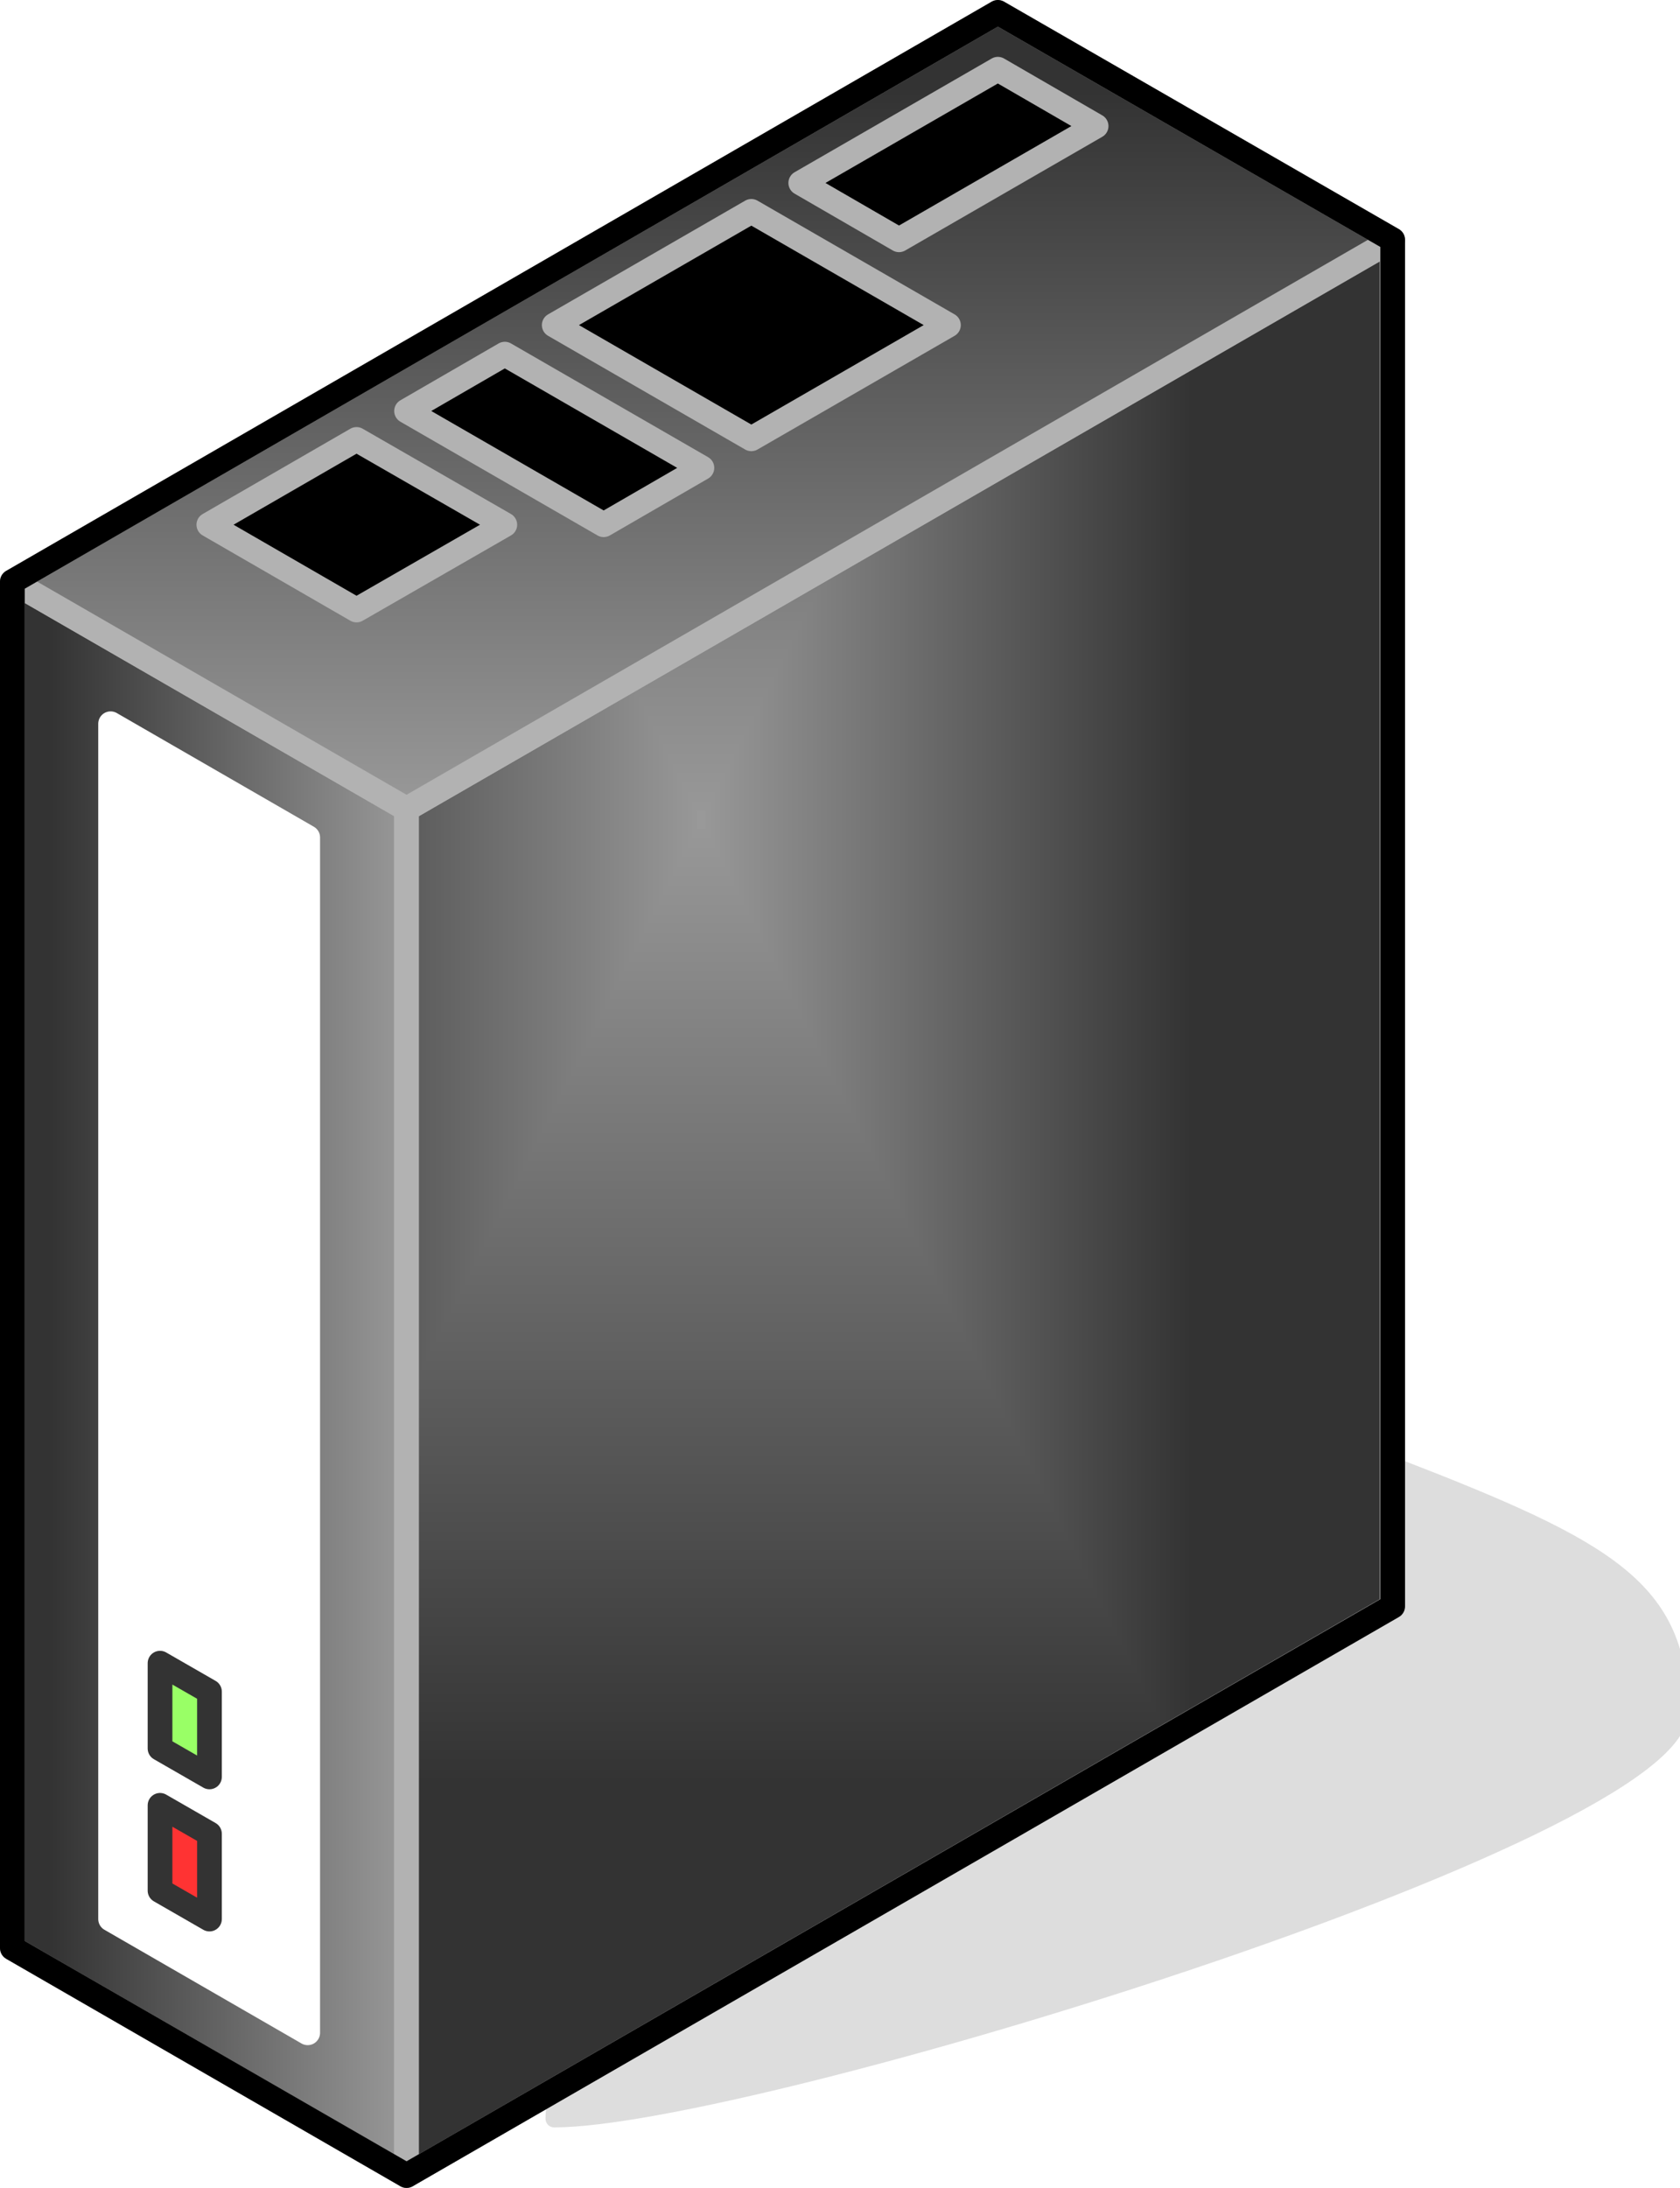 <?xml version="1.0" encoding="UTF-8"?>
<!DOCTYPE svg PUBLIC "-//W3C//DTD SVG 1.1//EN" "http://www.w3.org/Graphics/SVG/1.1/DTD/svg11.dtd">
<svg version="1.2" width="27.19mm" height="35.4mm" viewBox="10468 5819 2719 3540" preserveAspectRatio="xMidYMid" fill-rule="evenodd" stroke-width="28.222" stroke-linejoin="round" xmlns="http://www.w3.org/2000/svg" xmlns:ooo="http://xml.openoffice.org/svg/export" xmlns:xlink="http://www.w3.org/1999/xlink" xmlns:presentation="http://sun.com/xmlns/staroffice/presentation" xmlns:smil="http://www.w3.org/2001/SMIL20/" xmlns:anim="urn:oasis:names:tc:opendocument:xmlns:animation:1.0" xml:space="preserve">
 <defs class="ClipPathGroup">
  <clipPath id="presentation_clip_path" clipPathUnits="userSpaceOnUse">
   <rect x="10468" y="5819" width="2719" height="3540"/>
  </clipPath>
 </defs>
 <defs class="TextShapeIndex">
  <g ooo:slide="id1" ooo:id-list="id3 id4 id5 id6 id7 id8 id9 id10 id11 id12 id13 id14"/>
 </defs>
 <defs class="EmbeddedBulletChars">
  <g id="bullet-char-template(57356)" transform="scale(0,-0)">
   <path d="M 580,1141 L 1163,571 580,0 -4,571 580,1141 Z"/>
  </g>
  <g id="bullet-char-template(57354)" transform="scale(0,-0)">
   <path d="M 8,1128 L 1137,1128 1137,0 8,0 8,1128 Z"/>
  </g>
  <g id="bullet-char-template(10146)" transform="scale(0,-0)">
   <path d="M 174,0 L 602,739 174,1481 1456,739 174,0 Z M 1358,739 L 309,1346 659,739 1358,739 Z"/>
  </g>
  <g id="bullet-char-template(10132)" transform="scale(0,-0)">
   <path d="M 2015,739 L 1276,0 717,0 1260,543 174,543 174,936 1260,936 717,1481 1274,1481 2015,739 Z"/>
  </g>
  <g id="bullet-char-template(10007)" transform="scale(0,-0)">
   <path d="M 0,-2 C -7,14 -16,27 -25,37 L 356,567 C 262,823 215,952 215,954 215,979 228,992 255,992 264,992 276,990 289,987 310,991 331,999 354,1012 L 381,999 492,748 772,1049 836,1024 860,1049 C 881,1039 901,1025 922,1006 886,937 835,863 770,784 769,783 710,716 594,584 L 774,223 C 774,196 753,168 711,139 L 727,119 C 717,90 699,76 672,76 641,76 570,178 457,381 L 164,-76 C 142,-110 111,-127 72,-127 30,-127 9,-110 8,-76 1,-67 -2,-52 -2,-32 -2,-23 -1,-13 0,-2 Z"/>
  </g>
  <g id="bullet-char-template(10004)" transform="scale(0,-0)">
   <path d="M 285,-33 C 182,-33 111,30 74,156 52,228 41,333 41,471 41,549 55,616 82,672 116,743 169,778 240,778 293,778 328,747 346,684 L 369,508 C 377,444 397,411 428,410 L 1163,1116 C 1174,1127 1196,1133 1229,1133 1271,1133 1292,1118 1292,1087 L 1292,965 C 1292,929 1282,901 1262,881 L 442,47 C 390,-6 338,-33 285,-33 Z"/>
  </g>
  <g id="bullet-char-template(9679)" transform="scale(0,-0)">
   <path d="M 813,0 C 632,0 489,54 383,161 276,268 223,411 223,592 223,773 276,916 383,1023 489,1130 632,1184 813,1184 992,1184 1136,1130 1245,1023 1353,916 1407,772 1407,592 1407,412 1353,268 1245,161 1136,54 992,0 813,0 Z"/>
  </g>
  <g id="bullet-char-template(8226)" transform="scale(0,-0)">
   <path d="M 346,457 C 273,457 209,483 155,535 101,586 74,649 74,723 74,796 101,859 155,911 209,963 273,989 346,989 419,989 480,963 531,910 582,859 608,796 608,723 608,648 583,586 532,535 482,483 420,457 346,457 Z"/>
  </g>
  <g id="bullet-char-template(8211)" transform="scale(0,-0)">
   <path d="M -4,459 L 1135,459 1135,606 -4,606 -4,459 Z"/>
  </g>
 </defs>
 <defs class="TextEmbeddedBitmaps"/>
 <g class="SlideGroup">
  <g>
   <g id="id1" class="Slide" clip-path="url(#presentation_clip_path)">
    <g class="Page">
     <g class="Group">
      <g class="com.sun.star.drawing.ClosedBezierShape">
       <g id="id3">
        <rect class="BoundingBox" stroke="none" fill="none" x="11364" y="8193" width="1824" height="1056"/>
        <path fill="rgb(221,221,221)" stroke="none" d="M 11365,9247 C 11678,9247 13186,8786 13186,8589 13186,8391 13072,8326 12731,8194 12731,8391 11365,8918 11365,9247 Z"/>
        <path fill="none" stroke="rgb(221,221,221)" d="M 11365,9247 C 11678,9247 13186,8786 13186,8589 13186,8391 13072,8326 12731,8194 12731,8391 11365,8918 11365,9247 Z"/>
       </g>
      </g>
      <g class="Group">
       <g class="com.sun.star.drawing.PolyPolygonShape">
        <g id="id4">
         <rect class="BoundingBox" stroke="none" fill="none" x="10468" y="6740" width="679" height="2620"/>
         <g>
          <defs>
           <linearGradient id="gradient1" x1="10488" y1="8049" x2="11127" y2="8049" gradientUnits="userSpaceOnUse">
            <stop offset="0.1" style="stop-color:rgb(51,51,51)"/>
            <stop offset="1" style="stop-color:rgb(153,153,153)"/>
           </linearGradient>
          </defs>
          <path style="fill:url(#gradient1)" d="M 10488,8971 L 10488,6760 11126,7128 11126,9339 10488,8971 Z"/>
         </g>
         <path fill="none" stroke="rgb(178,178,178)" stroke-width="40" stroke-linejoin="round" d="M 10488,8971 L 10488,6760 11126,7128 11126,9339 10488,8971 Z"/>
        </g>
       </g>
       <g class="com.sun.star.drawing.PolyPolygonShape">
        <g id="id5">
         <rect class="BoundingBox" stroke="none" fill="none" x="11106" y="6187" width="1637" height="3174"/>
         <g>
          <defs>
           <pattern id="pattern1" x="11126" y="6207" width="1596" height="3133" patternUnits="userSpaceOnUse">
            <g transform="translate(-11126,-6207)">
             <path fill="rgb(51,51,51)" stroke="none" d="M 11125,6206 L 12722,6206 12722,9340 11125,9340 11125,6206 Z M 10813,5595 L 12394,5595 12394,8697 10813,8697 10813,5595 Z"/>
             <path fill="rgb(52,52,52)" stroke="none" d="M 10813,5595 L 12394,5595 12394,8697 10813,8697 10813,5595 Z M 10821,5610 L 12386,5610 12386,8682 10821,8682 10821,5610 Z"/>
             <path fill="rgb(53,53,53)" stroke="none" d="M 10821,5610 L 12386,5610 12386,8682 10821,8682 10821,5610 Z M 10829,5626 L 12378,5626 12378,8666 10829,8666 10829,5626 Z"/>
             <path fill="rgb(54,54,54)" stroke="none" d="M 10829,5626 L 12378,5626 12378,8666 10829,8666 10829,5626 Z M 10837,5641 L 12370,5641 12370,8651 10837,8651 10837,5641 Z"/>
             <path fill="rgb(55,55,55)" stroke="none" d="M 10837,5641 L 12370,5641 12370,8651 10837,8651 10837,5641 Z M 10845,5656 L 12362,5656 12362,8636 10845,8636 10845,5656 Z"/>
             <path fill="rgb(56,56,56)" stroke="none" d="M 10845,5656 L 12362,5656 12362,8636 10845,8636 10845,5656 Z M 10852,5672 L 12355,5672 12355,8620 10852,8620 10852,5672 Z"/>
             <path fill="rgb(57,57,57)" stroke="none" d="M 10852,5672 L 12355,5672 12355,8620 10852,8620 10852,5672 Z M 10860,5687 L 12347,5687 12347,8605 10860,8605 10860,5687 Z"/>
             <path fill="rgb(58,58,58)" stroke="none" d="M 10860,5687 L 12347,5687 12347,8605 10860,8605 10860,5687 Z M 10868,5702 L 12339,5702 12339,8590 10868,8590 10868,5702 Z"/>
             <path fill="rgb(59,59,59)" stroke="none" d="M 10868,5702 L 12339,5702 12339,8590 10868,8590 10868,5702 Z M 10876,5718 L 12331,5718 12331,8574 10876,8574 10876,5718 Z"/>
             <path fill="rgb(60,60,60)" stroke="none" d="M 10876,5718 L 12331,5718 12331,8574 10876,8574 10876,5718 Z M 10884,5733 L 12323,5733 12323,8559 10884,8559 10884,5733 Z"/>
             <path fill="rgb(61,61,61)" stroke="none" d="M 10884,5733 L 12323,5733 12323,8559 10884,8559 10884,5733 Z M 10892,5749 L 12315,5749 12315,8543 10892,8543 10892,5749 Z"/>
             <path fill="rgb(62,62,62)" stroke="none" d="M 10892,5749 L 12315,5749 12315,8543 10892,8543 10892,5749 Z M 10899,5764 L 12308,5764 12308,8528 10899,8528 10899,5764 Z"/>
             <path fill="rgb(63,63,63)" stroke="none" d="M 10899,5764 L 12308,5764 12308,8528 10899,8528 10899,5764 Z M 10907,5779 L 12300,5779 12300,8513 10907,8513 10907,5779 Z"/>
             <path fill="rgb(64,64,64)" stroke="none" d="M 10907,5779 L 12300,5779 12300,8513 10907,8513 10907,5779 Z M 10915,5795 L 12292,5795 12292,8497 10915,8497 10915,5795 Z"/>
             <path fill="rgb(65,65,65)" stroke="none" d="M 10915,5795 L 12292,5795 12292,8497 10915,8497 10915,5795 Z M 10923,5810 L 12284,5810 12284,8482 10923,8482 10923,5810 Z"/>
             <path fill="rgb(66,66,66)" stroke="none" d="M 10923,5810 L 12284,5810 12284,8482 10923,8482 10923,5810 Z M 10931,5825 L 12276,5825 12276,8467 10931,8467 10931,5825 Z"/>
             <path fill="rgb(67,67,67)" stroke="none" d="M 10931,5825 L 12276,5825 12276,8467 10931,8467 10931,5825 Z M 10939,5841 L 12268,5841 12268,8451 10939,8451 10939,5841 Z"/>
             <path fill="rgb(68,68,68)" stroke="none" d="M 10939,5841 L 12268,5841 12268,8451 10939,8451 10939,5841 Z M 10947,5856 L 12261,5856 12261,8436 10947,8436 10947,5856 Z"/>
             <path fill="rgb(69,69,69)" stroke="none" d="M 10947,5856 L 12261,5856 12261,8436 10947,8436 10947,5856 Z M 10954,5871 L 12253,5871 12253,8421 10954,8421 10954,5871 Z"/>
             <path fill="rgb(70,70,70)" stroke="none" d="M 10954,5871 L 12253,5871 12253,8421 10954,8421 10954,5871 Z M 10962,5887 L 12245,5887 12245,8405 10962,8405 10962,5887 Z"/>
             <path fill="rgb(71,71,71)" stroke="none" d="M 10962,5887 L 12245,5887 12245,8405 10962,8405 10962,5887 Z M 10970,5902 L 12237,5902 12237,8390 10970,8390 10970,5902 Z"/>
             <path fill="rgb(72,72,72)" stroke="none" d="M 10970,5902 L 12237,5902 12237,8390 10970,8390 10970,5902 Z M 10978,5918 L 12229,5918 12229,8374 10978,8374 10978,5918 Z"/>
             <path fill="rgb(73,73,73)" stroke="none" d="M 10978,5918 L 12229,5918 12229,8374 10978,8374 10978,5918 Z M 10986,5933 L 12221,5933 12221,8359 10986,8359 10986,5933 Z"/>
             <path fill="rgb(74,74,74)" stroke="none" d="M 10986,5933 L 12221,5933 12221,8359 10986,8359 10986,5933 Z M 10994,5948 L 12214,5948 12214,8344 10994,8344 10994,5948 Z"/>
             <path fill="rgb(75,75,75)" stroke="none" d="M 10994,5948 L 12214,5948 12214,8344 10994,8344 10994,5948 Z M 11001,5964 L 12206,5964 12206,8328 11001,8328 11001,5964 Z"/>
             <path fill="rgb(76,76,76)" stroke="none" d="M 11001,5964 L 12206,5964 12206,8328 11001,8328 11001,5964 Z M 11009,5979 L 12198,5979 12198,8313 11009,8313 11009,5979 Z"/>
             <path fill="rgb(77,77,77)" stroke="none" d="M 11009,5979 L 12198,5979 12198,8313 11009,8313 11009,5979 Z M 11017,5994 L 12190,5994 12190,8298 11017,8298 11017,5994 Z"/>
             <path fill="rgb(78,78,78)" stroke="none" d="M 11017,5994 L 12190,5994 12190,8298 11017,8298 11017,5994 Z M 11025,6010 L 12182,6010 12182,8282 11025,8282 11025,6010 Z"/>
             <path fill="rgb(79,79,79)" stroke="none" d="M 11025,6010 L 12182,6010 12182,8282 11025,8282 11025,6010 Z M 11033,6025 L 12174,6025 12174,8267 11033,8267 11033,6025 Z"/>
             <path fill="rgb(80,80,80)" stroke="none" d="M 11033,6025 L 12174,6025 12174,8267 11033,8267 11033,6025 Z M 11041,6041 L 12167,6041 12167,8251 11041,8251 11041,6041 Z"/>
             <path fill="rgb(81,81,81)" stroke="none" d="M 11041,6041 L 12167,6041 12167,8251 11041,8251 11041,6041 Z M 11048,6056 L 12159,6056 12159,8236 11048,8236 11048,6056 Z"/>
             <path fill="rgb(82,82,82)" stroke="none" d="M 11048,6056 L 12159,6056 12159,8236 11048,8236 11048,6056 Z M 11056,6071 L 12151,6071 12151,8221 11056,8221 11056,6071 Z"/>
             <path fill="rgb(83,83,83)" stroke="none" d="M 11056,6071 L 12151,6071 12151,8221 11056,8221 11056,6071 Z M 11064,6087 L 12143,6087 12143,8205 11064,8205 11064,6087 Z"/>
             <path fill="rgb(84,84,84)" stroke="none" d="M 11064,6087 L 12143,6087 12143,8205 11064,8205 11064,6087 Z M 11072,6102 L 12135,6102 12135,8190 11072,8190 11072,6102 Z"/>
             <path fill="rgb(85,85,85)" stroke="none" d="M 11072,6102 L 12135,6102 12135,8190 11072,8190 11072,6102 Z M 11080,6117 L 12127,6117 12127,8175 11080,8175 11080,6117 Z"/>
             <path fill="rgb(86,86,86)" stroke="none" d="M 11080,6117 L 12127,6117 12127,8175 11080,8175 11080,6117 Z M 11088,6133 L 12120,6133 12120,8159 11088,8159 11088,6133 Z"/>
             <path fill="rgb(87,87,87)" stroke="none" d="M 11088,6133 L 12120,6133 12120,8159 11088,8159 11088,6133 Z M 11095,6148 L 12112,6148 12112,8144 11095,8144 11095,6148 Z"/>
             <path fill="rgb(88,88,88)" stroke="none" d="M 11095,6148 L 12112,6148 12112,8144 11095,8144 11095,6148 Z M 11103,6163 L 12104,6163 12104,8129 11103,8129 11103,6163 Z"/>
             <path fill="rgb(89,89,89)" stroke="none" d="M 11103,6163 L 12104,6163 12104,8129 11103,8129 11103,6163 Z M 11110,6179 L 12096,6179 12096,8113 11110,8113 11110,6179 Z"/>
             <path fill="rgb(90,90,90)" stroke="none" d="M 11110,6179 L 12096,6179 12096,8113 11110,8113 11110,6179 Z M 11118,6193 L 12088,6193 12088,8098 11118,8098 11118,6193 Z"/>
             <path fill="rgb(91,91,91)" stroke="none" d="M 11118,6193 L 12088,6193 12088,8098 11118,8098 11118,6193 Z M 11126,6209 L 12080,6209 12080,8082 11126,8082 11126,6209 Z"/>
             <path fill="rgb(92,92,92)" stroke="none" d="M 11126,6209 L 12080,6209 12080,8082 11126,8082 11126,6209 Z M 11134,6224 L 12073,6224 12073,8067 11134,8067 11134,6224 Z"/>
             <path fill="rgb(93,93,93)" stroke="none" d="M 11134,6224 L 12073,6224 12073,8067 11134,8067 11134,6224 Z M 11141,6239 L 12065,6239 12065,8052 11141,8052 11141,6239 Z"/>
             <path fill="rgb(94,94,94)" stroke="none" d="M 11141,6239 L 12065,6239 12065,8052 11141,8052 11141,6239 Z M 11149,6255 L 12057,6255 12057,8036 11149,8036 11149,6255 Z"/>
             <path fill="rgb(95,95,95)" stroke="none" d="M 11149,6255 L 12057,6255 12057,8036 11149,8036 11149,6255 Z M 11157,6270 L 12049,6270 12049,8021 11157,8021 11157,6270 Z"/>
             <path fill="rgb(96,96,96)" stroke="none" d="M 11157,6270 L 12049,6270 12049,8021 11157,8021 11157,6270 Z M 11165,6285 L 12041,6285 12041,8006 11165,8006 11165,6285 Z"/>
             <path fill="rgb(97,97,97)" stroke="none" d="M 11165,6285 L 12041,6285 12041,8006 11165,8006 11165,6285 Z M 11173,6301 L 12033,6301 12033,7990 11173,7990 11173,6301 Z"/>
             <path fill="rgb(98,98,98)" stroke="none" d="M 11173,6301 L 12033,6301 12033,7990 11173,7990 11173,6301 Z M 11181,6316 L 12026,6316 12026,7975 11181,7975 11181,6316 Z"/>
             <path fill="rgb(99,99,99)" stroke="none" d="M 11181,6316 L 12026,6316 12026,7975 11181,7975 11181,6316 Z M 11188,6332 L 12018,6332 12018,7959 11188,7959 11188,6332 Z"/>
             <path fill="rgb(100,100,100)" stroke="none" d="M 11188,6332 L 12018,6332 12018,7959 11188,7959 11188,6332 Z M 11196,6347 L 12010,6347 12010,7944 11196,7944 11196,6347 Z"/>
             <path fill="rgb(101,101,101)" stroke="none" d="M 11196,6347 L 12010,6347 12010,7944 11196,7944 11196,6347 Z M 11204,6362 L 12002,6362 12002,7929 11204,7929 11204,6362 Z"/>
             <path fill="rgb(102,102,102)" stroke="none" d="M 11204,6362 L 12002,6362 12002,7929 11204,7929 11204,6362 Z M 11212,6378 L 11994,6378 11994,7913 11212,7913 11212,6378 Z"/>
             <path fill="rgb(103,103,103)" stroke="none" d="M 11212,6378 L 11994,6378 11994,7913 11212,7913 11212,6378 Z M 11220,6393 L 11986,6393 11986,7898 11220,7898 11220,6393 Z"/>
             <path fill="rgb(104,104,104)" stroke="none" d="M 11220,6393 L 11986,6393 11986,7898 11220,7898 11220,6393 Z M 11228,6408 L 11979,6408 11979,7883 11228,7883 11228,6408 Z"/>
             <path fill="rgb(105,105,105)" stroke="none" d="M 11228,6408 L 11979,6408 11979,7883 11228,7883 11228,6408 Z M 11235,6424 L 11971,6424 11971,7867 11235,7867 11235,6424 Z"/>
             <path fill="rgb(106,106,106)" stroke="none" d="M 11235,6424 L 11971,6424 11971,7867 11235,7867 11235,6424 Z M 11243,6439 L 11963,6439 11963,7852 11243,7852 11243,6439 Z"/>
             <path fill="rgb(107,107,107)" stroke="none" d="M 11243,6439 L 11963,6439 11963,7852 11243,7852 11243,6439 Z M 11251,6454 L 11955,6454 11955,7837 11251,7837 11251,6454 Z"/>
             <path fill="rgb(108,108,108)" stroke="none" d="M 11251,6454 L 11955,6454 11955,7837 11251,7837 11251,6454 Z M 11259,6470 L 11947,6470 11947,7821 11259,7821 11259,6470 Z"/>
             <path fill="rgb(109,109,109)" stroke="none" d="M 11259,6470 L 11947,6470 11947,7821 11259,7821 11259,6470 Z M 11267,6485 L 11939,6485 11939,7806 11267,7806 11267,6485 Z"/>
             <path fill="rgb(110,110,110)" stroke="none" d="M 11267,6485 L 11939,6485 11939,7806 11267,7806 11267,6485 Z M 11275,6501 L 11932,6501 11932,7790 11275,7790 11275,6501 Z"/>
             <path fill="rgb(111,111,111)" stroke="none" d="M 11275,6501 L 11932,6501 11932,7790 11275,7790 11275,6501 Z M 11282,6516 L 11924,6516 11924,7775 11282,7775 11282,6516 Z"/>
             <path fill="rgb(112,112,112)" stroke="none" d="M 11282,6516 L 11924,6516 11924,7775 11282,7775 11282,6516 Z M 11290,6531 L 11916,6531 11916,7760 11290,7760 11290,6531 Z"/>
             <path fill="rgb(113,113,113)" stroke="none" d="M 11290,6531 L 11916,6531 11916,7760 11290,7760 11290,6531 Z M 11298,6547 L 11908,6547 11908,7744 11298,7744 11298,6547 Z"/>
             <path fill="rgb(114,114,114)" stroke="none" d="M 11298,6547 L 11908,6547 11908,7744 11298,7744 11298,6547 Z M 11306,6562 L 11900,6562 11900,7729 11306,7729 11306,6562 Z"/>
             <path fill="rgb(115,115,115)" stroke="none" d="M 11306,6562 L 11900,6562 11900,7729 11306,7729 11306,6562 Z M 11314,6577 L 11892,6577 11892,7714 11314,7714 11314,6577 Z"/>
             <path fill="rgb(116,116,116)" stroke="none" d="M 11314,6577 L 11892,6577 11892,7714 11314,7714 11314,6577 Z M 11322,6593 L 11885,6593 11885,7698 11322,7698 11322,6593 Z"/>
             <path fill="rgb(117,117,117)" stroke="none" d="M 11322,6593 L 11885,6593 11885,7698 11322,7698 11322,6593 Z M 11329,6608 L 11877,6608 11877,7683 11329,7683 11329,6608 Z"/>
             <path fill="rgb(118,118,118)" stroke="none" d="M 11329,6608 L 11877,6608 11877,7683 11329,7683 11329,6608 Z M 11337,6624 L 11869,6624 11869,7668 11337,7668 11337,6624 Z"/>
             <path fill="rgb(119,119,119)" stroke="none" d="M 11337,6624 L 11869,6624 11869,7668 11337,7668 11337,6624 Z M 11345,6639 L 11861,6639 11861,7652 11345,7652 11345,6639 Z"/>
             <path fill="rgb(120,120,120)" stroke="none" d="M 11345,6639 L 11861,6639 11861,7652 11345,7652 11345,6639 Z M 11353,6654 L 11853,6654 11853,7637 11353,7637 11353,6654 Z"/>
             <path fill="rgb(121,121,121)" stroke="none" d="M 11353,6654 L 11853,6654 11853,7637 11353,7637 11353,6654 Z M 11361,6670 L 11845,6670 11845,7621 11361,7621 11361,6670 Z"/>
             <path fill="rgb(122,122,122)" stroke="none" d="M 11361,6670 L 11845,6670 11845,7621 11361,7621 11361,6670 Z M 11369,6685 L 11838,6685 11838,7606 11369,7606 11369,6685 Z"/>
             <path fill="rgb(123,123,123)" stroke="none" d="M 11369,6685 L 11838,6685 11838,7606 11369,7606 11369,6685 Z M 11376,6700 L 11830,6700 11830,7591 11376,7591 11376,6700 Z"/>
             <path fill="rgb(124,124,124)" stroke="none" d="M 11376,6700 L 11830,6700 11830,7591 11376,7591 11376,6700 Z M 11384,6716 L 11822,6716 11822,7575 11384,7575 11384,6716 Z"/>
             <path fill="rgb(125,125,125)" stroke="none" d="M 11384,6716 L 11822,6716 11822,7575 11384,7575 11384,6716 Z M 11392,6731 L 11814,6731 11814,7560 11392,7560 11392,6731 Z"/>
             <path fill="rgb(126,126,126)" stroke="none" d="M 11392,6731 L 11814,6731 11814,7560 11392,7560 11392,6731 Z M 11400,6746 L 11806,6746 11806,7545 11400,7545 11400,6746 Z"/>
             <path fill="rgb(127,127,127)" stroke="none" d="M 11400,6746 L 11806,6746 11806,7545 11400,7545 11400,6746 Z M 11408,6762 L 11798,6762 11798,7529 11408,7529 11408,6762 Z"/>
             <path fill="rgb(128,128,128)" stroke="none" d="M 11408,6762 L 11798,6762 11798,7529 11408,7529 11408,6762 Z M 11416,6777 L 11791,6777 11791,7514 11416,7514 11416,6777 Z"/>
             <path fill="rgb(129,129,129)" stroke="none" d="M 11416,6777 L 11791,6777 11791,7514 11416,7514 11416,6777 Z M 11423,6793 L 11783,6793 11783,7498 11423,7498 11423,6793 Z"/>
             <path fill="rgb(130,130,130)" stroke="none" d="M 11423,6793 L 11783,6793 11783,7498 11423,7498 11423,6793 Z M 11431,6808 L 11775,6808 11775,7483 11431,7483 11431,6808 Z"/>
             <path fill="rgb(131,131,131)" stroke="none" d="M 11431,6808 L 11775,6808 11775,7483 11431,7483 11431,6808 Z M 11439,6823 L 11767,6823 11767,7468 11439,7468 11439,6823 Z"/>
             <path fill="rgb(132,132,132)" stroke="none" d="M 11439,6823 L 11767,6823 11767,7468 11439,7468 11439,6823 Z M 11447,6839 L 11759,6839 11759,7452 11447,7452 11447,6839 Z"/>
             <path fill="rgb(133,133,133)" stroke="none" d="M 11447,6839 L 11759,6839 11759,7452 11447,7452 11447,6839 Z M 11455,6854 L 11751,6854 11751,7437 11455,7437 11455,6854 Z"/>
             <path fill="rgb(134,134,134)" stroke="none" d="M 11455,6854 L 11751,6854 11751,7437 11455,7437 11455,6854 Z M 11462,6869 L 11744,6869 11744,7422 11462,7422 11462,6869 Z"/>
             <path fill="rgb(135,135,135)" stroke="none" d="M 11462,6869 L 11744,6869 11744,7422 11462,7422 11462,6869 Z M 11470,6885 L 11736,6885 11736,7406 11470,7406 11470,6885 Z"/>
             <path fill="rgb(136,136,136)" stroke="none" d="M 11470,6885 L 11736,6885 11736,7406 11470,7406 11470,6885 Z M 11478,6900 L 11728,6900 11728,7391 11478,7391 11478,6900 Z"/>
             <path fill="rgb(137,137,137)" stroke="none" d="M 11478,6900 L 11728,6900 11728,7391 11478,7391 11478,6900 Z M 11486,6915 L 11720,6915 11720,7376 11486,7376 11486,6915 Z"/>
             <path fill="rgb(138,138,138)" stroke="none" d="M 11486,6915 L 11720,6915 11720,7376 11486,7376 11486,6915 Z M 11494,6931 L 11712,6931 11712,7360 11494,7360 11494,6931 Z"/>
             <path fill="rgb(139,139,139)" stroke="none" d="M 11494,6931 L 11712,6931 11712,7360 11494,7360 11494,6931 Z M 11502,6946 L 11704,6946 11704,7345 11502,7345 11502,6946 Z"/>
             <path fill="rgb(140,140,140)" stroke="none" d="M 11502,6946 L 11704,6946 11704,7345 11502,7345 11502,6946 Z M 11509,6962 L 11697,6962 11697,7329 11509,7329 11509,6962 Z"/>
             <path fill="rgb(141,141,141)" stroke="none" d="M 11509,6962 L 11697,6962 11697,7329 11509,7329 11509,6962 Z M 11517,6977 L 11689,6977 11689,7314 11517,7314 11517,6977 Z"/>
             <path fill="rgb(142,142,142)" stroke="none" d="M 11517,6977 L 11689,6977 11689,7314 11517,7314 11517,6977 Z M 11525,6992 L 11681,6992 11681,7299 11525,7299 11525,6992 Z"/>
             <path fill="rgb(143,143,143)" stroke="none" d="M 11525,6992 L 11681,6992 11681,7299 11525,7299 11525,6992 Z M 11533,7008 L 11673,7008 11673,7283 11533,7283 11533,7008 Z"/>
             <path fill="rgb(144,144,144)" stroke="none" d="M 11533,7008 L 11673,7008 11673,7283 11533,7283 11533,7008 Z M 11541,7023 L 11665,7023 11665,7268 11541,7268 11541,7023 Z"/>
             <path fill="rgb(145,145,145)" stroke="none" d="M 11541,7023 L 11665,7023 11665,7268 11541,7268 11541,7023 Z M 11549,7038 L 11657,7038 11657,7253 11549,7253 11549,7038 Z"/>
             <path fill="rgb(146,146,146)" stroke="none" d="M 11549,7038 L 11657,7038 11657,7253 11549,7253 11549,7038 Z M 11556,7054 L 11650,7054 11650,7237 11556,7237 11556,7054 Z"/>
             <path fill="rgb(147,147,147)" stroke="none" d="M 11556,7054 L 11650,7054 11650,7237 11556,7237 11556,7054 Z M 11564,7069 L 11642,7069 11642,7222 11564,7222 11564,7069 Z"/>
             <path fill="rgb(148,148,148)" stroke="none" d="M 11564,7069 L 11642,7069 11642,7222 11564,7222 11564,7069 Z M 11572,7085 L 11634,7085 11634,7206 11572,7206 11572,7085 Z"/>
             <path fill="rgb(149,149,149)" stroke="none" d="M 11572,7085 L 11634,7085 11634,7206 11572,7206 11572,7085 Z M 11580,7100 L 11626,7100 11626,7191 11580,7191 11580,7100 Z"/>
             <path fill="rgb(150,150,150)" stroke="none" d="M 11580,7100 L 11626,7100 11626,7191 11580,7191 11580,7100 Z M 11588,7115 L 11618,7115 11618,7176 11588,7176 11588,7115 Z"/>
             <path fill="rgb(151,151,151)" stroke="none" d="M 11588,7115 L 11618,7115 11618,7176 11588,7176 11588,7115 Z M 11596,7131 L 11610,7131 11610,7160 11596,7160 11596,7131 Z"/>
             <path fill="rgb(153,153,153)" stroke="none" d="M 11596,7131 L 11610,7131 11610,7160 11596,7160 11596,7131 Z"/>
            </g>
           </pattern>
          </defs>
          <path style="fill:url(#pattern1)" d="M 11126,9339 L 11126,7128 12721,6207 12721,8418 11126,9339 Z"/>
         </g>
         <path fill="none" stroke="rgb(178,178,178)" stroke-width="40" stroke-linejoin="round" d="M 11126,9339 L 11126,7128 12721,6207 12721,8418 11126,9339 Z"/>
        </g>
       </g>
       <g class="com.sun.star.drawing.PolyPolygonShape">
        <g id="id6">
         <rect class="BoundingBox" stroke="none" fill="none" x="10468" y="5819" width="2275" height="1330"/>
         <g>
          <defs>
           <linearGradient id="gradient2" x1="11605" y1="5839" x2="11605" y2="7128" gradientUnits="userSpaceOnUse">
            <stop offset="0.1" style="stop-color:rgb(51,51,51)"/>
            <stop offset="1" style="stop-color:rgb(153,153,153)"/>
           </linearGradient>
          </defs>
          <path style="fill:url(#gradient2)" d="M 11126,7128 L 10488,6760 12083,5839 12722,6207 11126,7128 Z"/>
         </g>
         <path fill="none" stroke="rgb(178,178,178)" stroke-width="40" stroke-linejoin="round" d="M 11126,7128 L 10488,6760 12083,5839 12722,6207 11126,7128 Z"/>
        </g>
       </g>
       <g class="com.sun.star.drawing.PolyPolygonShape">
        <g id="id7">
         <rect class="BoundingBox" stroke="none" fill="none" x="10468" y="5819" width="2275" height="3541"/>
         <path fill="none" stroke="rgb(0,0,0)" stroke-width="40" stroke-linejoin="round" d="M 10488,8971 L 10488,6760 12083,5839 12722,6207 12722,8418 11126,9339 10488,8971 Z"/>
        </g>
       </g>
       <g class="com.sun.star.drawing.PolyPolygonShape">
        <g id="id8">
         <rect class="BoundingBox" stroke="none" fill="none" x="11743" y="5911" width="520" height="317"/>
         <path fill="rgb(0,0,0)" stroke="none" d="M 11764,6115 L 12083,5931 12242,6023 11923,6207 11764,6115 Z"/>
         <path fill="none" stroke="rgb(178,178,178)" stroke-width="40" stroke-linejoin="round" d="M 11764,6115 L 12083,5931 12242,6023 11923,6207 11764,6115 Z"/>
        </g>
       </g>
       <g class="com.sun.star.drawing.PolyPolygonShape">
        <g id="id9">
         <rect class="BoundingBox" stroke="none" fill="none" x="10626" y="6970" width="361" height="2159"/>
         <path fill="rgb(255,255,255)" stroke="none" d="M 10647,8924 L 10647,6990 10966,7174 10966,9108 10647,8924 Z"/>
         <path fill="none" stroke="rgb(255,255,255)" stroke-width="40" stroke-linejoin="round" d="M 10647,8924 L 10647,6990 10966,7174 10966,9108 10647,8924 Z"/>
        </g>
       </g>
       <g class="com.sun.star.drawing.PolyPolygonShape">
        <g id="id10">
         <rect class="BoundingBox" stroke="none" fill="none" x="11344" y="6141" width="680" height="409"/>
         <path fill="rgb(0,0,0)" stroke="none" d="M 11365,6345 L 11684,6161 12003,6345 11684,6529 11365,6345 Z"/>
         <path fill="none" stroke="rgb(178,178,178)" stroke-width="40" stroke-linejoin="round" d="M 11365,6345 L 11684,6161 12003,6345 11684,6529 11365,6345 Z"/>
        </g>
       </g>
       <g class="com.sun.star.drawing.PolyPolygonShape">
        <g id="id11">
         <rect class="BoundingBox" stroke="none" fill="none" x="11105" y="6372" width="520" height="317"/>
         <path fill="rgb(0,0,0)" stroke="none" d="M 11126,6484 L 11285,6392 11604,6576 11445,6668 11126,6484 Z"/>
         <path fill="none" stroke="rgb(178,178,178)" stroke-width="40" stroke-linejoin="round" d="M 11126,6484 L 11285,6392 11604,6576 11445,6668 11126,6484 Z"/>
        </g>
       </g>
       <g class="com.sun.star.drawing.PolyPolygonShape">
        <g id="id12">
         <rect class="BoundingBox" stroke="none" fill="none" x="10786" y="6510" width="520" height="317"/>
         <path fill="rgb(0,0,0)" stroke="none" d="M 10806,6668 L 11045,6530 11285,6668 11045,6806 10806,6668 Z"/>
         <path fill="none" stroke="rgb(178,178,178)" stroke-width="40" stroke-linejoin="round" d="M 10806,6668 L 11045,6530 11285,6668 11045,6806 10806,6668 Z"/>
        </g>
       </g>
       <g class="com.sun.star.drawing.PolyPolygonShape">
        <g id="id13">
         <rect class="BoundingBox" stroke="none" fill="none" x="10707" y="8720" width="121" height="225"/>
         <path fill="rgb(255,51,51)" stroke="none" d="M 10727,8878 L 10727,8740 10807,8786 10807,8924 10727,8878 Z"/>
         <path fill="none" stroke="rgb(51,51,51)" stroke-width="40" stroke-linejoin="round" d="M 10727,8878 L 10727,8740 10807,8786 10807,8924 10727,8878 Z"/>
        </g>
       </g>
       <g class="com.sun.star.drawing.PolyPolygonShape">
        <g id="id14">
         <rect class="BoundingBox" stroke="none" fill="none" x="10707" y="8490" width="121" height="225"/>
         <path fill="rgb(153,255,102)" stroke="none" d="M 10727,8648 L 10727,8510 10807,8556 10807,8694 10727,8648 Z"/>
         <path fill="none" stroke="rgb(51,51,51)" stroke-width="40" stroke-linejoin="round" d="M 10727,8648 L 10727,8510 10807,8556 10807,8694 10727,8648 Z"/>
        </g>
       </g>
      </g>
     </g>
    </g>
   </g>
  </g>
 </g>
</svg>